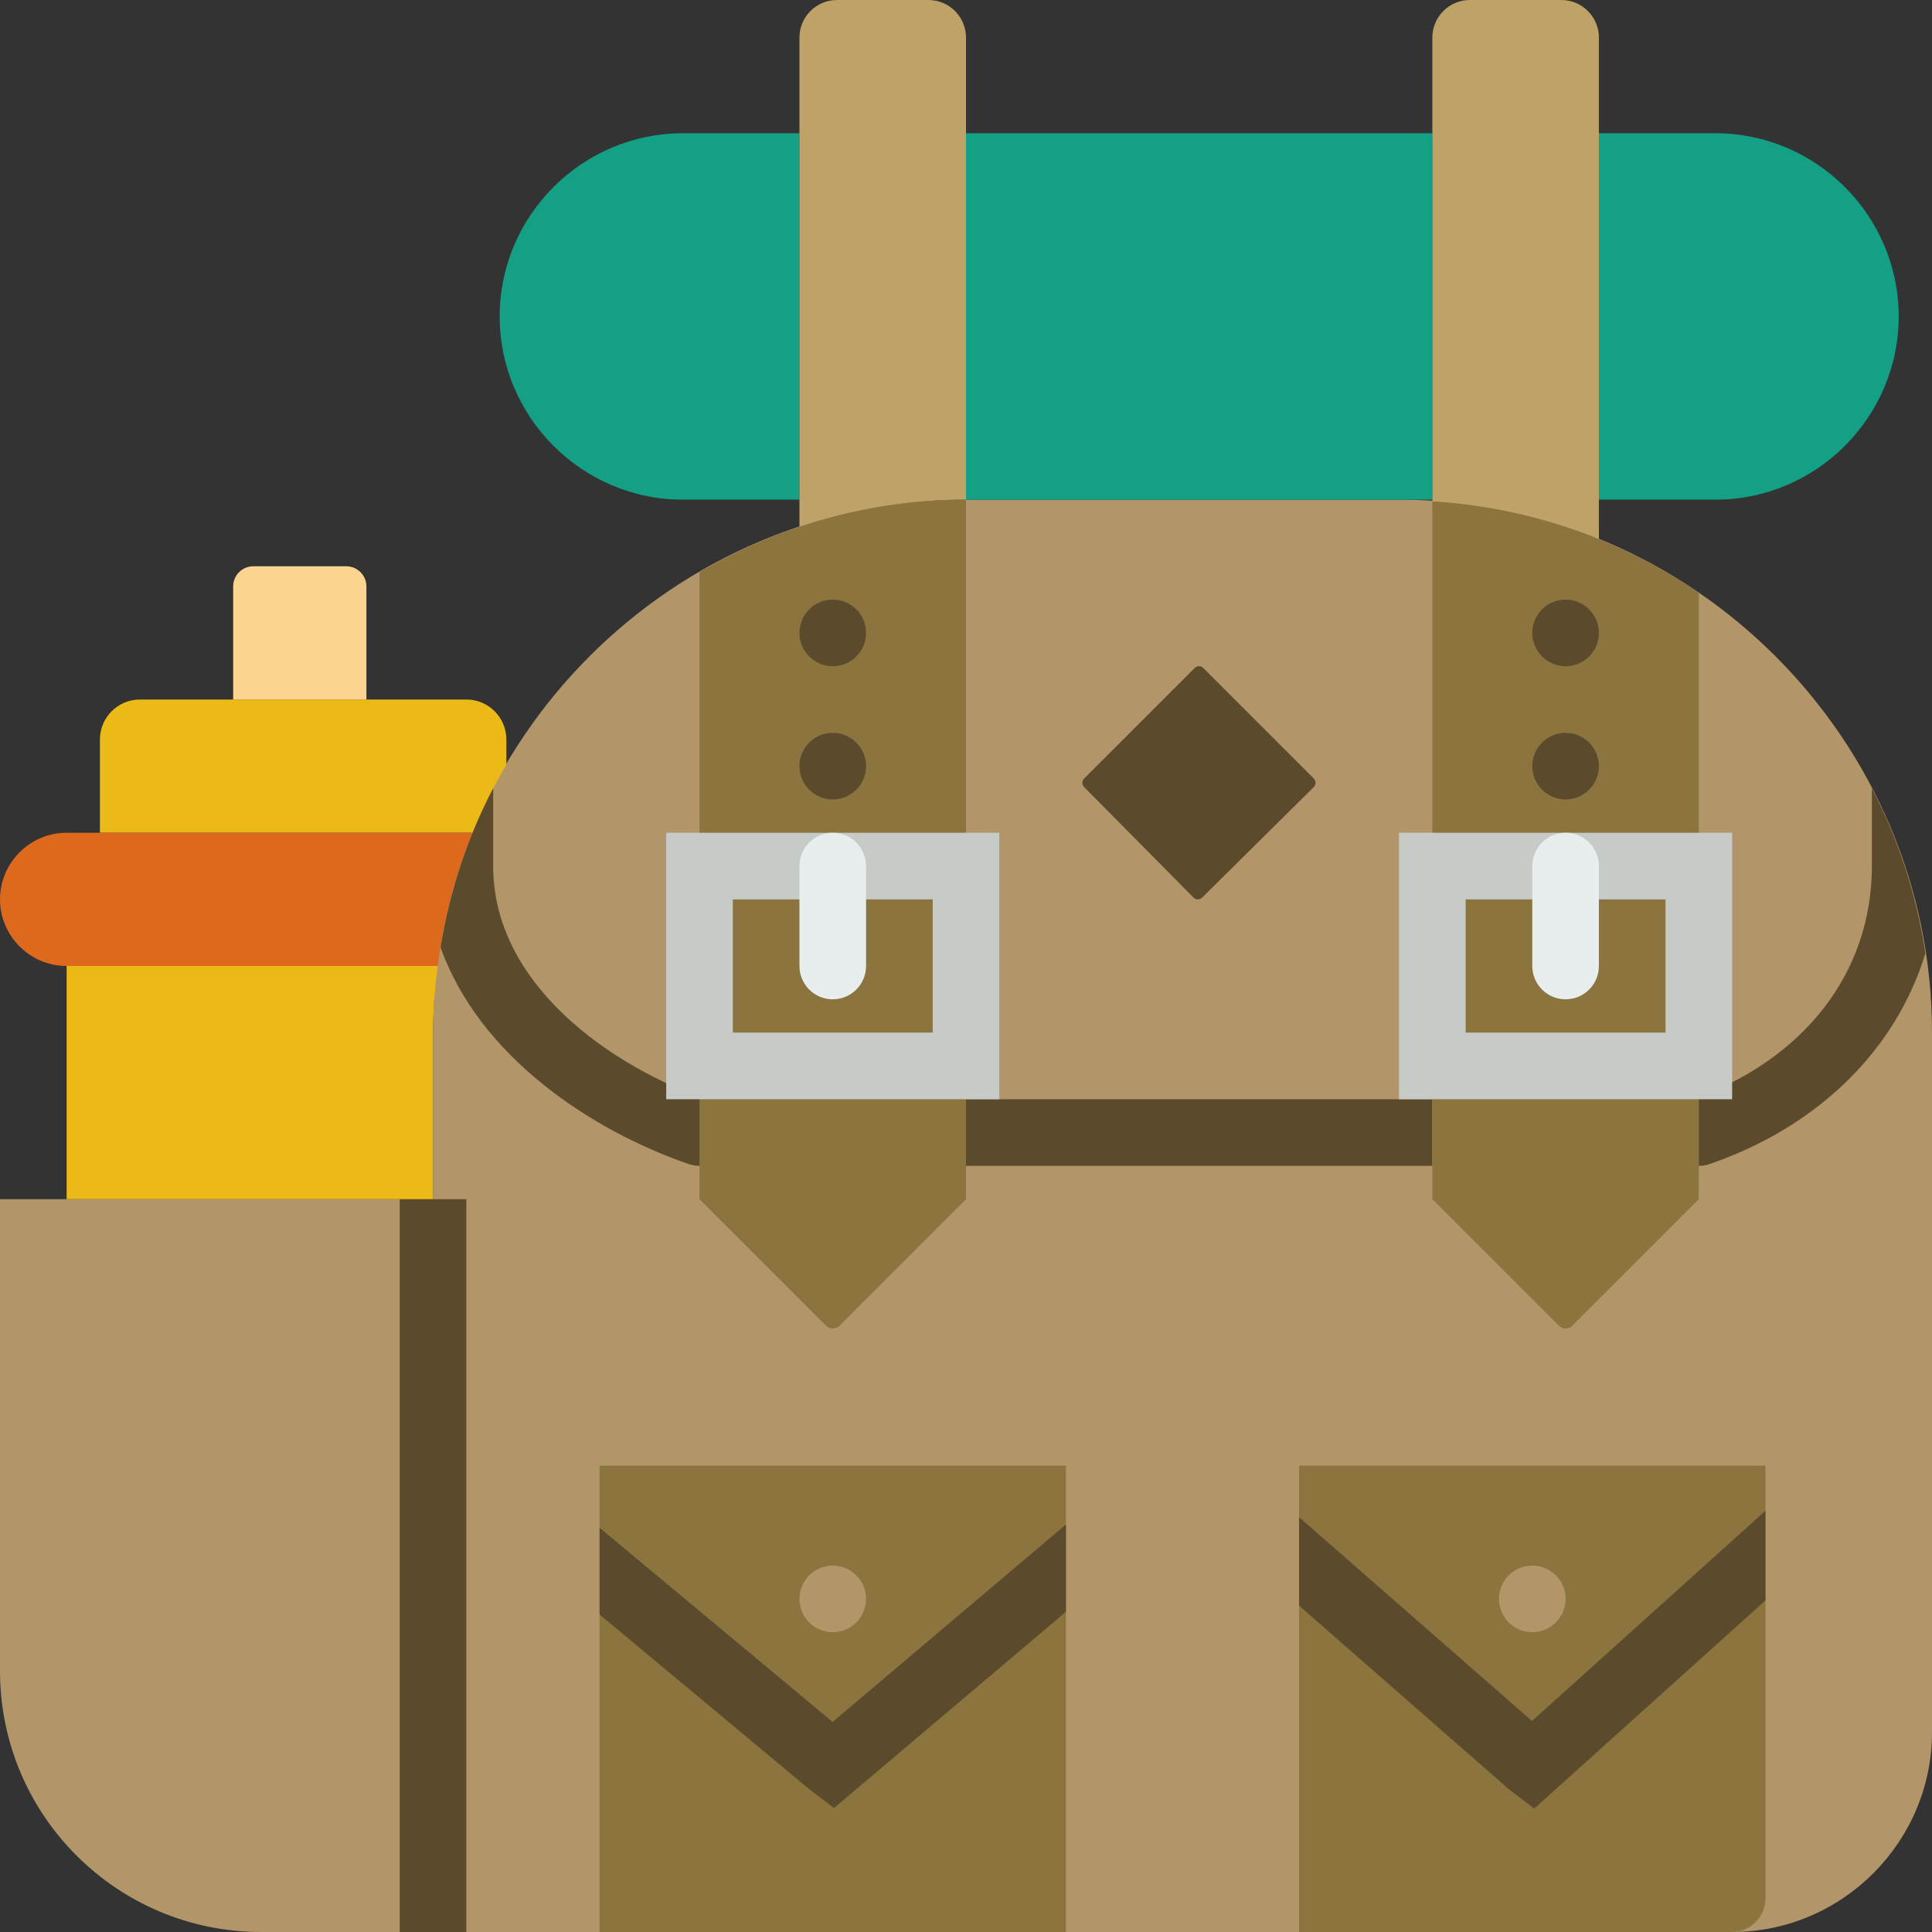 <?xml version="1.0" encoding="UTF-8" standalone="no"?>
<svg width="58px" height="58px" viewBox="0 0 58 58" version="1.1" xmlns="http://www.w3.org/2000/svg" xmlns:xlink="http://www.w3.org/1999/xlink" xmlns:sketch="http://www.bohemiancoding.com/sketch/ns">
    <rect x="0" y="0" width="58" height="58" fill="#333333" stroke="none"/>
    <!-- Generator: Sketch 3.2.2 (9983) - http://www.bohemiancoding.com/sketch -->
    <title>37 - Hiking Backpack (Flat)</title>
    <desc>Created with Sketch.</desc>
    <defs></defs>
    <g id="Page-1" stroke="none" stroke-width="1" fill="none" fill-rule="evenodd" sketch:type="MSPage">
        <g id="37---Hiking-Backpack-(Flat)" sketch:type="MSLayerGroup">
            <path d="M42,15 L29,15 C20.2,15 13,22.2 13,31 L13,36 L0,36 L0,50.161 C0,54.491 3.509,58 7.839,58 L52,58 C55.3,58 58,55.3 58,52 L58,31 C58,22.2 50.8,15 42,15" id="Fill-109" fill="#B29569" sketch:type="MSShapeGroup"></path>
            <path d="M35.831,26.946 L32.547,23.629 C32.476,23.558 32.476,23.442 32.547,23.371 L35.865,20.054 C35.936,19.982 36.052,19.982 36.124,20.054 L39.44,23.37 C39.512,23.442 39.511,23.558 39.439,23.629 L36.089,26.947 C36.017,27.018 35.902,27.018 35.831,26.946" id="Fill-229" fill="#5B4B2C" sketch:type="MSShapeGroup"></path>
            <path d="M15,9.5 C15,12.525 17.475,15 20.5,15 L24,15 L24,4 L20.5,4 C17.475,4 15,6.475 15,9.5" id="Fill-230" fill="#13A085" sketch:type="MSShapeGroup"></path>
            <path d="M57,9.5 C57,12.525 54.525,15 51.5,15 L48,15 L48,4 L51.5,4 C54.525,4 57,6.475 57,9.5" id="Fill-231" fill="#13A085" sketch:type="MSShapeGroup"></path>
            <path d="M29,4 L43,4 L43,15 L29,15 L29,4 Z" id="Fill-232" fill="#13A085" sketch:type="MSShapeGroup"></path>
            <path d="M12,36 L14,36 L14,58 L12,58 L12,36 Z" id="Fill-233" fill="#5B4B2C" sketch:type="MSShapeGroup"></path>
            <path d="M15.201,22.959 L15.201,22.201 C15.201,21.538 14.663,21 14,21 L4.201,21 C3.538,21 3,21.538 3,22.201 L3,25 L14.184,25 C14.474,24.292 14.817,23.613 15.201,22.959" id="Fill-234" fill="#ECBA16" sketch:type="MSShapeGroup"></path>
            <path d="M2,29 L13.14,29 C13.316,27.604 13.669,26.262 14.184,25 L2,25 C0.9,25 0,25.9 0,27 C0,28.1 0.9,29 2,29" id="Fill-235" fill="#DD691D" sketch:type="MSShapeGroup"></path>
            <path d="M13,31 C13,30.322 13.057,29.657 13.14,29 L2,29 L2,36 L13,36 L13,31" id="Fill-236" fill="#ECBA16" sketch:type="MSShapeGroup"></path>
            <path d="M18,44 L32,44 L32,58 L18,58 L18,44 Z" id="Fill-237" fill="#8C743F" sketch:type="MSShapeGroup"></path>
            <path d="M51.987,58 L39,58 L39,44 L53,44 L53,56.987 C53,57.546 52.546,58 51.987,58" id="Fill-238" fill="#8C743F" sketch:type="MSShapeGroup"></path>
            <path d="M26,48 C26,48.552 25.552,49 25,49 C24.448,49 24,48.552 24,48 C24,47.448 24.448,47 25,47 C25.552,47 26,47.448 26,48" id="Fill-239" fill="#B29569" sketch:type="MSShapeGroup"></path>
            <path d="M47,48 C47,48.552 46.552,49 46,49 C45.448,49 45,48.552 45,48 C45,47.448 45.448,47 46,47 C46.552,47 47,47.448 47,48" id="Fill-240" fill="#B29569" sketch:type="MSShapeGroup"></path>
            <path id="Stroke-241" stroke="#0F81E0" stroke-width="2" sketch:type="MSShapeGroup"></path>
            <path d="M29,15 L29,1.128 C29,0.505 28.495,0 27.872,0 L25.128,0 C24.505,0 24,0.505 24,1.128 L24,15.817 C25.576,15.294 27.254,15 29,15" id="Fill-242" fill="#BFA267" sketch:type="MSShapeGroup"></path>
            <path d="M48,16.184 L48,1.128 C48,0.505 47.495,0 46.872,0 L44.128,0 C43.505,0 43,0.505 43,1.128 L43,15.051 C44.756,15.161 46.439,15.547 48,16.184" id="Fill-243" fill="#BFA267" sketch:type="MSShapeGroup"></path>
            <path d="M11,21 L7,21 L7,17.604 C7,17.271 7.271,17 7.604,17 L10.396,17 C10.729,17 11,17.271 11,17.604 L11,21" id="Fill-244" fill="#FBD490" sketch:type="MSShapeGroup"></path>
            <path d="M53,45.355 L45.991,51.665 L39,45.546 L39,48.204 L45.3,53.717 L46.057,54.296 L53,48.046 L53,45.355" id="Fill-651" fill="#5B4B2C" sketch:type="MSShapeGroup"></path>
            <path d="M32,45.767 L24.996,51.693 L18,45.865 L18,48.468 L24.3,53.717 L25.037,54.278 L32,48.387 L32,45.767" id="Fill-652" fill="#5B4B2C" sketch:type="MSShapeGroup"></path>
            <path d="M29,33 L43,33 L43,35 L29,35 L29,33 Z" id="Fill-653" fill="#5B4B2C" sketch:type="MSShapeGroup"></path>
            <path d="M13.226,28.44 C14.384,31.701 17.729,33.93 20.674,34.945 C20.782,34.982 20.892,35 21,35 C21.415,35 21.803,34.74 21.945,34.326 C22.125,33.804 21.848,33.235 21.326,33.055 C18.318,32.017 14.805,29.547 14.805,26 L14.805,23.665 C14.038,25.139 13.502,26.746 13.226,28.44" id="Fill-654" fill="#5B4B2C" sketch:type="MSShapeGroup"></path>
            <path d="M57.802,28.619 C57.536,26.86 56.989,25.191 56.195,23.665 L56.195,26 C56.195,29.225 54.131,31.862 50.674,33.055 C50.152,33.235 49.874,33.804 50.055,34.326 C50.198,34.74 50.585,35 51,35 C51.108,35 51.218,34.982 51.326,34.945 C54.612,33.812 56.925,31.494 57.802,28.619" id="Fill-655" fill="#5B4B2C" sketch:type="MSShapeGroup"></path>
            <path d="M21,36 L24.801,39.801 C24.911,39.911 25.089,39.911 25.199,39.801 L29,36 L29,15 C26.088,15 23.359,15.802 21,17.176 L21,36" id="Fill-656" fill="#8C743F" sketch:type="MSShapeGroup"></path>
            <path d="M43,15.051 L43,36 L46.801,39.801 C46.911,39.911 47.089,39.911 47.199,39.801 L51,36 L51,17.795 C48.691,16.213 45.949,15.236 43,15.051" id="Fill-657" fill="#8C743F" sketch:type="MSShapeGroup"></path>
            <path d="M26,19 C26,19.552 25.552,20 25,20 C24.448,20 24,19.552 24,19 C24,18.448 24.448,18 25,18 C25.552,18 26,18.448 26,19" id="Fill-658" fill="#5B4B2C" sketch:type="MSShapeGroup"></path>
            <path d="M26,23 C26,23.552 25.552,24 25,24 C24.448,24 24,23.552 24,23 C24,22.448 24.448,22 25,22 C25.552,22 26,22.448 26,23" id="Fill-659" fill="#5B4B2C" sketch:type="MSShapeGroup"></path>
            <path d="M20,25 L30,25 L30,33 L20,33 L20,25 Z M22,31 L28,31 L28,27 L22,27 L22,31 Z" id="Fill-660" fill="#C7CBC7" sketch:type="MSShapeGroup"></path>
            <path d="M25,30 C24.448,30 24,29.552 24,29 L24,26 C24,25.448 24.448,25 25,25 C25.552,25 26,25.448 26,26 L26,29 C26,29.552 25.552,30 25,30" id="Fill-661" fill="#E8EDEE" sketch:type="MSShapeGroup"></path>
            <path d="M48,19 C48,19.552 47.552,20 47,20 C46.448,20 46,19.552 46,19 C46,18.448 46.448,18 47,18 C47.552,18 48,18.448 48,19" id="Fill-662" fill="#5B4B2C" sketch:type="MSShapeGroup"></path>
            <path d="M48,23 C48,23.552 47.552,24 47,24 C46.448,24 46,23.552 46,23 C46,22.448 46.448,22 47,22 C47.552,22 48,22.448 48,23" id="Fill-663" fill="#5B4B2C" sketch:type="MSShapeGroup"></path>
            <path d="M42,25 L52,25 L52,33 L42,33 L42,25 Z M44,31 L50,31 L50,27 L44,27 L44,31 Z" id="Fill-664" fill="#C7CBC7" sketch:type="MSShapeGroup"></path>
            <path d="M47,30 C46.448,30 46,29.552 46,29 L46,26 C46,25.448 46.448,25 47,25 C47.552,25 48,25.448 48,26 L48,29 C48,29.552 47.552,30 47,30" id="Fill-665" fill="#E8EDEE" sketch:type="MSShapeGroup"></path>
        </g>
    </g>
</svg>